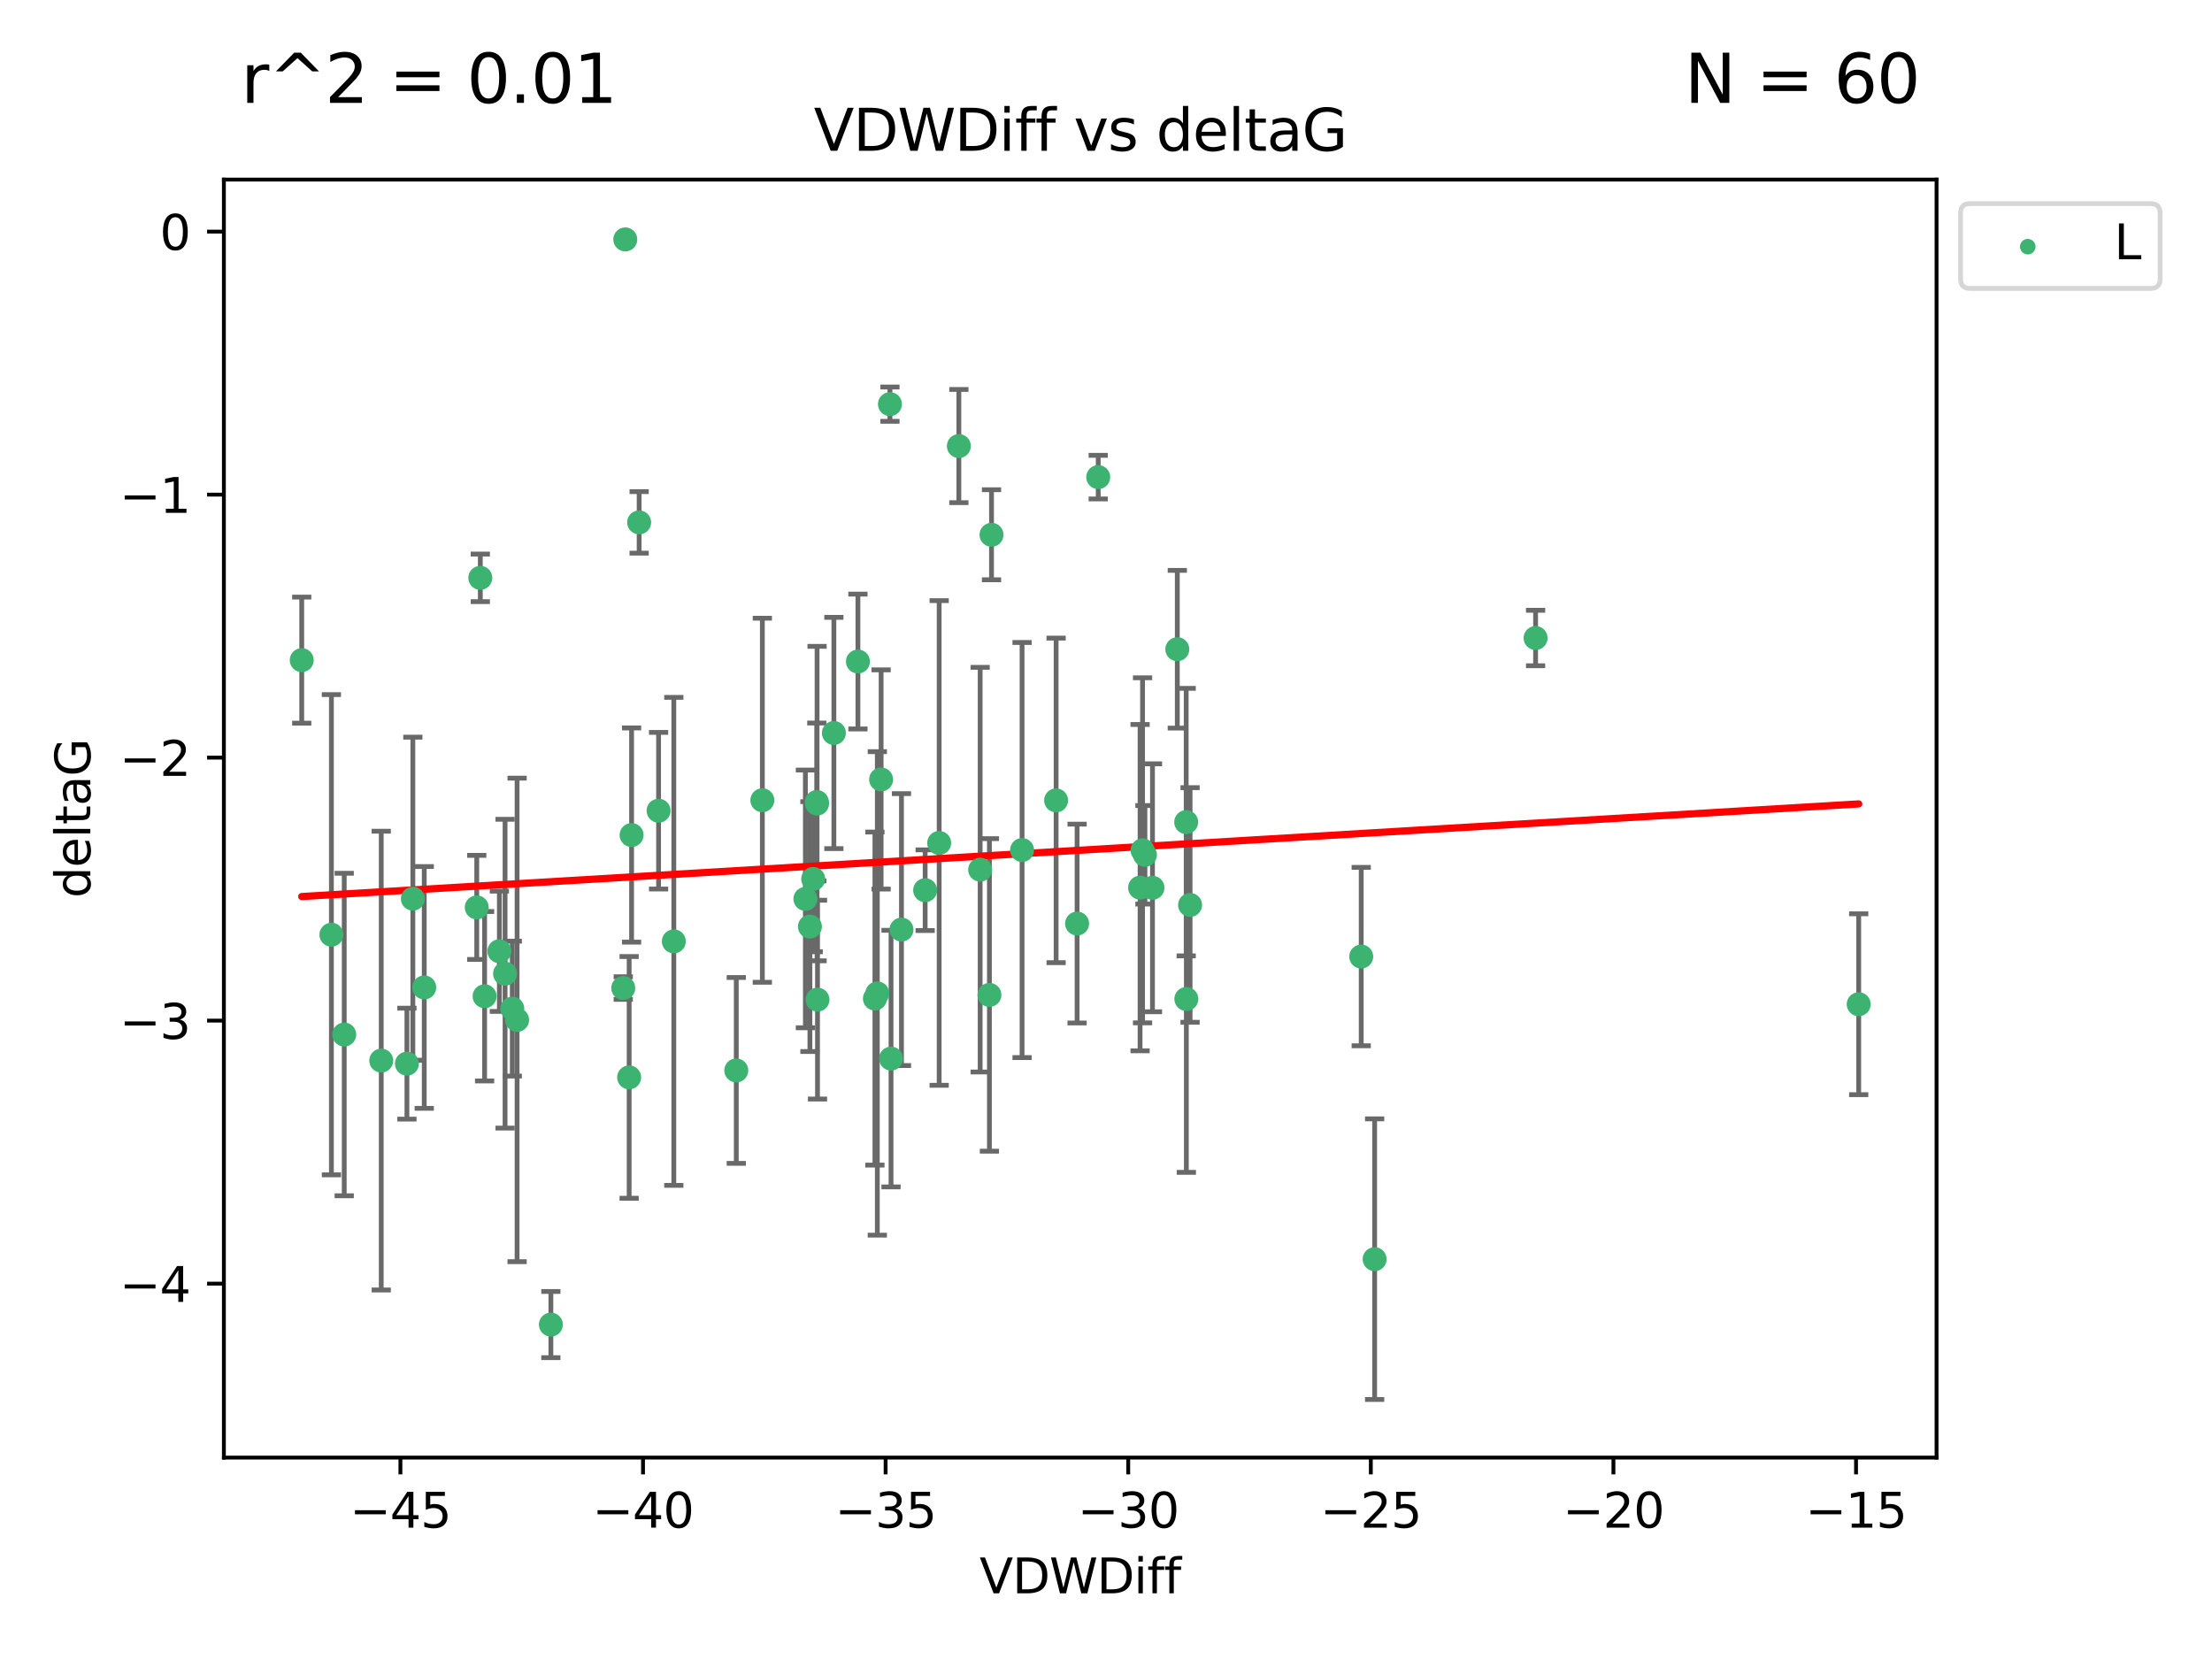 <?xml version="1.0" encoding="utf-8" standalone="no"?>
<!DOCTYPE svg PUBLIC "-//W3C//DTD SVG 1.1//EN"
  "http://www.w3.org/Graphics/SVG/1.1/DTD/svg11.dtd">
<svg xmlns:xlink="http://www.w3.org/1999/xlink" width="460.8pt" height="345.6pt" viewBox="0 0 460.8 345.6" xmlns="http://www.w3.org/2000/svg" version="1.1">
 <defs>
  <style type="text/css">*{stroke-linejoin: round; stroke-linecap: butt}</style>
 </defs>
 <g id="figure_1">
  <g id="patch_1">
   <path d="M 0 345.6 
L 460.8 345.6 
L 460.8 0 
L 0 0 
z
" style="fill: #ffffff"/>
  </g>
  <g id="axes_1">
   <g id="patch_2">
    <path d="M 46.64 303.64 
L 403.42 303.64 
L 403.42 37.411 
L 46.64 37.411 
z
" style="fill: #ffffff"/>
   </g>
   <g id="PathCollection_1">
    <defs>
     <path id="m9ab68e7df7" d="M 0 1.118 
C 0.297 1.118 0.581 1 0.791 0.791 
C 1 0.581 1.118 0.297 1.118 0 
C 1.118 -0.297 1 -0.581 0.791 -0.791 
C 0.581 -1 0.297 -1.118 0 -1.118 
C -0.297 -1.118 -0.581 -1 -0.791 -0.791 
C -1 -0.581 -1.118 -0.297 -1.118 0 
C -1.118 0.297 -1 0.581 -0.791 0.791 
C -0.581 1 -0.297 1.118 0 1.118 
z
" style="stroke: #3cb371"/>
    </defs>
    <g clip-path="url(#p198dfbdd84)">
     <use xlink:href="#m9ab68e7df7" x="133.145" y="108.825" style="fill: #3cb371; stroke: #3cb371"/>
     <use xlink:href="#m9ab68e7df7" x="84.77" y="221.578" style="fill: #3cb371; stroke: #3cb371"/>
     <use xlink:href="#m9ab68e7df7" x="107.721" y="212.466" style="fill: #3cb371; stroke: #3cb371"/>
     <use xlink:href="#m9ab68e7df7" x="100.953" y="207.534" style="fill: #3cb371; stroke: #3cb371"/>
     <use xlink:href="#m9ab68e7df7" x="104.029" y="198.163" style="fill: #3cb371; stroke: #3cb371"/>
     <use xlink:href="#m9ab68e7df7" x="114.758" y="275.933" style="fill: #3cb371; stroke: #3cb371"/>
     <use xlink:href="#m9ab68e7df7" x="153.38" y="222.993" style="fill: #3cb371; stroke: #3cb371"/>
     <use xlink:href="#m9ab68e7df7" x="105.214" y="202.836" style="fill: #3cb371; stroke: #3cb371"/>
     <use xlink:href="#m9ab68e7df7" x="88.377" y="205.7" style="fill: #3cb371; stroke: #3cb371"/>
     <use xlink:href="#m9ab68e7df7" x="158.81" y="166.704" style="fill: #3cb371; stroke: #3cb371"/>
     <use xlink:href="#m9ab68e7df7" x="62.857" y="137.518" style="fill: #3cb371; stroke: #3cb371"/>
     <use xlink:href="#m9ab68e7df7" x="168.722" y="193.027" style="fill: #3cb371; stroke: #3cb371"/>
     <use xlink:href="#m9ab68e7df7" x="69.037" y="194.716" style="fill: #3cb371; stroke: #3cb371"/>
     <use xlink:href="#m9ab68e7df7" x="206.114" y="207.258" style="fill: #3cb371; stroke: #3cb371"/>
     <use xlink:href="#m9ab68e7df7" x="173.713" y="152.693" style="fill: #3cb371; stroke: #3cb371"/>
     <use xlink:href="#m9ab68e7df7" x="220.007" y="166.736" style="fill: #3cb371; stroke: #3cb371"/>
     <use xlink:href="#m9ab68e7df7" x="130.261" y="49.875" style="fill: #3cb371; stroke: #3cb371"/>
     <use xlink:href="#m9ab68e7df7" x="195.646" y="175.606" style="fill: #3cb371; stroke: #3cb371"/>
     <use xlink:href="#m9ab68e7df7" x="245.255" y="135.244" style="fill: #3cb371; stroke: #3cb371"/>
     <use xlink:href="#m9ab68e7df7" x="199.748" y="92.922" style="fill: #3cb371; stroke: #3cb371"/>
     <use xlink:href="#m9ab68e7df7" x="170.21" y="167.4" style="fill: #3cb371; stroke: #3cb371"/>
     <use xlink:href="#m9ab68e7df7" x="169.405" y="183.095" style="fill: #3cb371; stroke: #3cb371"/>
     <use xlink:href="#m9ab68e7df7" x="131.571" y="173.954" style="fill: #3cb371; stroke: #3cb371"/>
     <use xlink:href="#m9ab68e7df7" x="99.316" y="189.03" style="fill: #3cb371; stroke: #3cb371"/>
     <use xlink:href="#m9ab68e7df7" x="178.722" y="137.81" style="fill: #3cb371; stroke: #3cb371"/>
     <use xlink:href="#m9ab68e7df7" x="140.37" y="196.105" style="fill: #3cb371; stroke: #3cb371"/>
     <use xlink:href="#m9ab68e7df7" x="237.499" y="184.913" style="fill: #3cb371; stroke: #3cb371"/>
     <use xlink:href="#m9ab68e7df7" x="106.719" y="210.114" style="fill: #3cb371; stroke: #3cb371"/>
     <use xlink:href="#m9ab68e7df7" x="247.104" y="171.26" style="fill: #3cb371; stroke: #3cb371"/>
     <use xlink:href="#m9ab68e7df7" x="170.158" y="167.068" style="fill: #3cb371; stroke: #3cb371"/>
     <use xlink:href="#m9ab68e7df7" x="224.378" y="192.393" style="fill: #3cb371; stroke: #3cb371"/>
     <use xlink:href="#m9ab68e7df7" x="247.138" y="208.106" style="fill: #3cb371; stroke: #3cb371"/>
     <use xlink:href="#m9ab68e7df7" x="86.005" y="187.213" style="fill: #3cb371; stroke: #3cb371"/>
     <use xlink:href="#m9ab68e7df7" x="129.835" y="205.832" style="fill: #3cb371; stroke: #3cb371"/>
     <use xlink:href="#m9ab68e7df7" x="170.3" y="208.244" style="fill: #3cb371; stroke: #3cb371"/>
     <use xlink:href="#m9ab68e7df7" x="71.709" y="215.509" style="fill: #3cb371; stroke: #3cb371"/>
     <use xlink:href="#m9ab68e7df7" x="79.419" y="220.943" style="fill: #3cb371; stroke: #3cb371"/>
     <use xlink:href="#m9ab68e7df7" x="137.194" y="168.887" style="fill: #3cb371; stroke: #3cb371"/>
     <use xlink:href="#m9ab68e7df7" x="286.36" y="262.308" style="fill: #3cb371; stroke: #3cb371"/>
     <use xlink:href="#m9ab68e7df7" x="387.203" y="209.202" style="fill: #3cb371; stroke: #3cb371"/>
     <use xlink:href="#m9ab68e7df7" x="240.083" y="184.942" style="fill: #3cb371; stroke: #3cb371"/>
     <use xlink:href="#m9ab68e7df7" x="182.76" y="206.945" style="fill: #3cb371; stroke: #3cb371"/>
     <use xlink:href="#m9ab68e7df7" x="185.618" y="220.523" style="fill: #3cb371; stroke: #3cb371"/>
     <use xlink:href="#m9ab68e7df7" x="182.261" y="208.02" style="fill: #3cb371; stroke: #3cb371"/>
     <use xlink:href="#m9ab68e7df7" x="131.063" y="224.44" style="fill: #3cb371; stroke: #3cb371"/>
     <use xlink:href="#m9ab68e7df7" x="206.549" y="111.402" style="fill: #3cb371; stroke: #3cb371"/>
     <use xlink:href="#m9ab68e7df7" x="238.509" y="178.075" style="fill: #3cb371; stroke: #3cb371"/>
     <use xlink:href="#m9ab68e7df7" x="228.779" y="99.391" style="fill: #3cb371; stroke: #3cb371"/>
     <use xlink:href="#m9ab68e7df7" x="247.914" y="188.519" style="fill: #3cb371; stroke: #3cb371"/>
     <use xlink:href="#m9ab68e7df7" x="100.057" y="120.378" style="fill: #3cb371; stroke: #3cb371"/>
     <use xlink:href="#m9ab68e7df7" x="204.184" y="181.171" style="fill: #3cb371; stroke: #3cb371"/>
     <use xlink:href="#m9ab68e7df7" x="283.566" y="199.269" style="fill: #3cb371; stroke: #3cb371"/>
     <use xlink:href="#m9ab68e7df7" x="319.891" y="132.911" style="fill: #3cb371; stroke: #3cb371"/>
     <use xlink:href="#m9ab68e7df7" x="212.916" y="177.076" style="fill: #3cb371; stroke: #3cb371"/>
     <use xlink:href="#m9ab68e7df7" x="192.724" y="185.447" style="fill: #3cb371; stroke: #3cb371"/>
     <use xlink:href="#m9ab68e7df7" x="185.391" y="84.192" style="fill: #3cb371; stroke: #3cb371"/>
     <use xlink:href="#m9ab68e7df7" x="183.553" y="162.375" style="fill: #3cb371; stroke: #3cb371"/>
     <use xlink:href="#m9ab68e7df7" x="238.014" y="177.139" style="fill: #3cb371; stroke: #3cb371"/>
     <use xlink:href="#m9ab68e7df7" x="187.793" y="193.648" style="fill: #3cb371; stroke: #3cb371"/>
     <use xlink:href="#m9ab68e7df7" x="167.779" y="187.258" style="fill: #3cb371; stroke: #3cb371"/>
    </g>
   </g>
   <g id="matplotlib.axis_1">
    <g id="xtick_1">
     <g id="line2d_1">
      <defs>
       <path id="m4cbf4257d3" d="M 0 0 
L 0 3.5 
" style="stroke: #000000; stroke-width: 0.8"/>
      </defs>
      <g>
       <use xlink:href="#m4cbf4257d3" x="83.412" y="303.64" style="stroke: #000000; stroke-width: 0.8"/>
      </g>
     </g>
     <g id="text_1">
      <!-- −45 -->
      <g transform="translate(72.86 318.238)scale(0.1 -0.1)">
       <defs>
        <path id="DejaVuSans-2212" d="M 678 2272 
L 4684 2272 
L 4684 1741 
L 678 1741 
L 678 2272 
z
" transform="scale(0.016)"/>
        <path id="DejaVuSans-34" d="M 2419 4116 
L 825 1625 
L 2419 1625 
L 2419 4116 
z
M 2253 4666 
L 3047 4666 
L 3047 1625 
L 3713 1625 
L 3713 1100 
L 3047 1100 
L 3047 0 
L 2419 0 
L 2419 1100 
L 313 1100 
L 313 1709 
L 2253 4666 
z
" transform="scale(0.016)"/>
        <path id="DejaVuSans-35" d="M 691 4666 
L 3169 4666 
L 3169 4134 
L 1269 4134 
L 1269 2991 
Q 1406 3038 1543 3061 
Q 1681 3084 1819 3084 
Q 2600 3084 3056 2656 
Q 3513 2228 3513 1497 
Q 3513 744 3044 326 
Q 2575 -91 1722 -91 
Q 1428 -91 1123 -41 
Q 819 9 494 109 
L 494 744 
Q 775 591 1075 516 
Q 1375 441 1709 441 
Q 2250 441 2565 725 
Q 2881 1009 2881 1497 
Q 2881 1984 2565 2268 
Q 2250 2553 1709 2553 
Q 1456 2553 1204 2497 
Q 953 2441 691 2322 
L 691 4666 
z
" transform="scale(0.016)"/>
       </defs>
       <use xlink:href="#DejaVuSans-2212"/>
       <use xlink:href="#DejaVuSans-34" x="83.789"/>
       <use xlink:href="#DejaVuSans-35" x="147.412"/>
      </g>
     </g>
    </g>
    <g id="xtick_2">
     <g id="line2d_2">
      <g>
       <use xlink:href="#m4cbf4257d3" x="133.951" y="303.64" style="stroke: #000000; stroke-width: 0.8"/>
      </g>
     </g>
     <g id="text_2">
      <!-- −40 -->
      <g transform="translate(123.399 318.238)scale(0.1 -0.1)">
       <defs>
        <path id="DejaVuSans-30" d="M 2034 4250 
Q 1547 4250 1301 3770 
Q 1056 3291 1056 2328 
Q 1056 1369 1301 889 
Q 1547 409 2034 409 
Q 2525 409 2770 889 
Q 3016 1369 3016 2328 
Q 3016 3291 2770 3770 
Q 2525 4250 2034 4250 
z
M 2034 4750 
Q 2819 4750 3233 4129 
Q 3647 3509 3647 2328 
Q 3647 1150 3233 529 
Q 2819 -91 2034 -91 
Q 1250 -91 836 529 
Q 422 1150 422 2328 
Q 422 3509 836 4129 
Q 1250 4750 2034 4750 
z
" transform="scale(0.016)"/>
       </defs>
       <use xlink:href="#DejaVuSans-2212"/>
       <use xlink:href="#DejaVuSans-34" x="83.789"/>
       <use xlink:href="#DejaVuSans-30" x="147.412"/>
      </g>
     </g>
    </g>
    <g id="xtick_3">
     <g id="line2d_3">
      <g>
       <use xlink:href="#m4cbf4257d3" x="184.49" y="303.64" style="stroke: #000000; stroke-width: 0.8"/>
      </g>
     </g>
     <g id="text_3">
      <!-- −35 -->
      <g transform="translate(173.938 318.238)scale(0.1 -0.1)">
       <defs>
        <path id="DejaVuSans-33" d="M 2597 2516 
Q 3050 2419 3304 2112 
Q 3559 1806 3559 1356 
Q 3559 666 3084 287 
Q 2609 -91 1734 -91 
Q 1441 -91 1130 -33 
Q 819 25 488 141 
L 488 750 
Q 750 597 1062 519 
Q 1375 441 1716 441 
Q 2309 441 2620 675 
Q 2931 909 2931 1356 
Q 2931 1769 2642 2001 
Q 2353 2234 1838 2234 
L 1294 2234 
L 1294 2753 
L 1863 2753 
Q 2328 2753 2575 2939 
Q 2822 3125 2822 3475 
Q 2822 3834 2567 4026 
Q 2313 4219 1838 4219 
Q 1578 4219 1281 4162 
Q 984 4106 628 3988 
L 628 4550 
Q 988 4650 1302 4700 
Q 1616 4750 1894 4750 
Q 2613 4750 3031 4423 
Q 3450 4097 3450 3541 
Q 3450 3153 3228 2886 
Q 3006 2619 2597 2516 
z
" transform="scale(0.016)"/>
       </defs>
       <use xlink:href="#DejaVuSans-2212"/>
       <use xlink:href="#DejaVuSans-33" x="83.789"/>
       <use xlink:href="#DejaVuSans-35" x="147.412"/>
      </g>
     </g>
    </g>
    <g id="xtick_4">
     <g id="line2d_4">
      <g>
       <use xlink:href="#m4cbf4257d3" x="235.029" y="303.64" style="stroke: #000000; stroke-width: 0.8"/>
      </g>
     </g>
     <g id="text_4">
      <!-- −30 -->
      <g transform="translate(224.477 318.238)scale(0.1 -0.1)">
       <use xlink:href="#DejaVuSans-2212"/>
       <use xlink:href="#DejaVuSans-33" x="83.789"/>
       <use xlink:href="#DejaVuSans-30" x="147.412"/>
      </g>
     </g>
    </g>
    <g id="xtick_5">
     <g id="line2d_5">
      <g>
       <use xlink:href="#m4cbf4257d3" x="285.568" y="303.64" style="stroke: #000000; stroke-width: 0.8"/>
      </g>
     </g>
     <g id="text_5">
      <!-- −25 -->
      <g transform="translate(275.016 318.238)scale(0.1 -0.1)">
       <defs>
        <path id="DejaVuSans-32" d="M 1228 531 
L 3431 531 
L 3431 0 
L 469 0 
L 469 531 
Q 828 903 1448 1529 
Q 2069 2156 2228 2338 
Q 2531 2678 2651 2914 
Q 2772 3150 2772 3378 
Q 2772 3750 2511 3984 
Q 2250 4219 1831 4219 
Q 1534 4219 1204 4116 
Q 875 4013 500 3803 
L 500 4441 
Q 881 4594 1212 4672 
Q 1544 4750 1819 4750 
Q 2544 4750 2975 4387 
Q 3406 4025 3406 3419 
Q 3406 3131 3298 2873 
Q 3191 2616 2906 2266 
Q 2828 2175 2409 1742 
Q 1991 1309 1228 531 
z
" transform="scale(0.016)"/>
       </defs>
       <use xlink:href="#DejaVuSans-2212"/>
       <use xlink:href="#DejaVuSans-32" x="83.789"/>
       <use xlink:href="#DejaVuSans-35" x="147.412"/>
      </g>
     </g>
    </g>
    <g id="xtick_6">
     <g id="line2d_6">
      <g>
       <use xlink:href="#m4cbf4257d3" x="336.107" y="303.64" style="stroke: #000000; stroke-width: 0.8"/>
      </g>
     </g>
     <g id="text_6">
      <!-- −20 -->
      <g transform="translate(325.555 318.238)scale(0.1 -0.1)">
       <use xlink:href="#DejaVuSans-2212"/>
       <use xlink:href="#DejaVuSans-32" x="83.789"/>
       <use xlink:href="#DejaVuSans-30" x="147.412"/>
      </g>
     </g>
    </g>
    <g id="xtick_7">
     <g id="line2d_7">
      <g>
       <use xlink:href="#m4cbf4257d3" x="386.646" y="303.64" style="stroke: #000000; stroke-width: 0.8"/>
      </g>
     </g>
     <g id="text_7">
      <!-- −15 -->
      <g transform="translate(376.093 318.238)scale(0.1 -0.1)">
       <defs>
        <path id="DejaVuSans-31" d="M 794 531 
L 1825 531 
L 1825 4091 
L 703 3866 
L 703 4441 
L 1819 4666 
L 2450 4666 
L 2450 531 
L 3481 531 
L 3481 0 
L 794 0 
L 794 531 
z
" transform="scale(0.016)"/>
       </defs>
       <use xlink:href="#DejaVuSans-2212"/>
       <use xlink:href="#DejaVuSans-31" x="83.789"/>
       <use xlink:href="#DejaVuSans-35" x="147.412"/>
      </g>
     </g>
    </g>
    <g id="text_8">
     <!-- VDWDiff -->
     <g transform="translate(204.057 331.917)scale(0.1 -0.1)">
      <defs>
       <path id="DejaVuSans-56" d="M 1831 0 
L 50 4666 
L 709 4666 
L 2188 738 
L 3669 4666 
L 4325 4666 
L 2547 0 
L 1831 0 
z
" transform="scale(0.016)"/>
       <path id="DejaVuSans-44" d="M 1259 4147 
L 1259 519 
L 2022 519 
Q 2988 519 3436 956 
Q 3884 1394 3884 2338 
Q 3884 3275 3436 3711 
Q 2988 4147 2022 4147 
L 1259 4147 
z
M 628 4666 
L 1925 4666 
Q 3281 4666 3915 4102 
Q 4550 3538 4550 2338 
Q 4550 1131 3912 565 
Q 3275 0 1925 0 
L 628 0 
L 628 4666 
z
" transform="scale(0.016)"/>
       <path id="DejaVuSans-57" d="M 213 4666 
L 850 4666 
L 1831 722 
L 2809 4666 
L 3519 4666 
L 4500 722 
L 5478 4666 
L 6119 4666 
L 4947 0 
L 4153 0 
L 3169 4050 
L 2175 0 
L 1381 0 
L 213 4666 
z
" transform="scale(0.016)"/>
       <path id="DejaVuSans-69" d="M 603 3500 
L 1178 3500 
L 1178 0 
L 603 0 
L 603 3500 
z
M 603 4863 
L 1178 4863 
L 1178 4134 
L 603 4134 
L 603 4863 
z
" transform="scale(0.016)"/>
       <path id="DejaVuSans-66" d="M 2375 4863 
L 2375 4384 
L 1825 4384 
Q 1516 4384 1395 4259 
Q 1275 4134 1275 3809 
L 1275 3500 
L 2222 3500 
L 2222 3053 
L 1275 3053 
L 1275 0 
L 697 0 
L 697 3053 
L 147 3053 
L 147 3500 
L 697 3500 
L 697 3744 
Q 697 4328 969 4595 
Q 1241 4863 1831 4863 
L 2375 4863 
z
" transform="scale(0.016)"/>
      </defs>
      <use xlink:href="#DejaVuSans-56"/>
      <use xlink:href="#DejaVuSans-44" x="68.408"/>
      <use xlink:href="#DejaVuSans-57" x="145.41"/>
      <use xlink:href="#DejaVuSans-44" x="244.287"/>
      <use xlink:href="#DejaVuSans-69" x="321.289"/>
      <use xlink:href="#DejaVuSans-66" x="349.072"/>
      <use xlink:href="#DejaVuSans-66" x="384.277"/>
     </g>
    </g>
   </g>
   <g id="matplotlib.axis_2">
    <g id="ytick_1">
     <g id="line2d_8">
      <defs>
       <path id="mc212869f85" d="M 0 0 
L -3.5 0 
" style="stroke: #000000; stroke-width: 0.8"/>
      </defs>
      <g>
       <use xlink:href="#mc212869f85" x="46.64" y="267.406" style="stroke: #000000; stroke-width: 0.8"/>
      </g>
     </g>
     <g id="text_9">
      <!-- −4 -->
      <g transform="translate(24.898 271.205)scale(0.1 -0.1)">
       <use xlink:href="#DejaVuSans-2212"/>
       <use xlink:href="#DejaVuSans-34" x="83.789"/>
      </g>
     </g>
    </g>
    <g id="ytick_2">
     <g id="line2d_9">
      <g>
       <use xlink:href="#mc212869f85" x="46.64" y="212.617" style="stroke: #000000; stroke-width: 0.8"/>
      </g>
     </g>
     <g id="text_10">
      <!-- −3 -->
      <g transform="translate(24.898 216.416)scale(0.1 -0.1)">
       <use xlink:href="#DejaVuSans-2212"/>
       <use xlink:href="#DejaVuSans-33" x="83.789"/>
      </g>
     </g>
    </g>
    <g id="ytick_3">
     <g id="line2d_10">
      <g>
       <use xlink:href="#mc212869f85" x="46.64" y="157.827" style="stroke: #000000; stroke-width: 0.8"/>
      </g>
     </g>
     <g id="text_11">
      <!-- −2 -->
      <g transform="translate(24.898 161.627)scale(0.1 -0.1)">
       <use xlink:href="#DejaVuSans-2212"/>
       <use xlink:href="#DejaVuSans-32" x="83.789"/>
      </g>
     </g>
    </g>
    <g id="ytick_4">
     <g id="line2d_11">
      <g>
       <use xlink:href="#mc212869f85" x="46.64" y="103.038" style="stroke: #000000; stroke-width: 0.8"/>
      </g>
     </g>
     <g id="text_12">
      <!-- −1 -->
      <g transform="translate(24.898 106.837)scale(0.1 -0.1)">
       <use xlink:href="#DejaVuSans-2212"/>
       <use xlink:href="#DejaVuSans-31" x="83.789"/>
      </g>
     </g>
    </g>
    <g id="ytick_5">
     <g id="line2d_12">
      <g>
       <use xlink:href="#mc212869f85" x="46.64" y="48.249" style="stroke: #000000; stroke-width: 0.8"/>
      </g>
     </g>
     <g id="text_13">
      <!-- 0 -->
      <g transform="translate(33.278 52.048)scale(0.1 -0.1)">
       <use xlink:href="#DejaVuSans-30"/>
      </g>
     </g>
    </g>
    <g id="text_14">
     <!-- deltaG -->
     <g transform="translate(18.818 187.064)rotate(-90)scale(0.1 -0.1)">
      <defs>
       <path id="DejaVuSans-64" d="M 2906 2969 
L 2906 4863 
L 3481 4863 
L 3481 0 
L 2906 0 
L 2906 525 
Q 2725 213 2448 61 
Q 2172 -91 1784 -91 
Q 1150 -91 751 415 
Q 353 922 353 1747 
Q 353 2572 751 3078 
Q 1150 3584 1784 3584 
Q 2172 3584 2448 3432 
Q 2725 3281 2906 2969 
z
M 947 1747 
Q 947 1113 1208 752 
Q 1469 391 1925 391 
Q 2381 391 2643 752 
Q 2906 1113 2906 1747 
Q 2906 2381 2643 2742 
Q 2381 3103 1925 3103 
Q 1469 3103 1208 2742 
Q 947 2381 947 1747 
z
" transform="scale(0.016)"/>
       <path id="DejaVuSans-65" d="M 3597 1894 
L 3597 1613 
L 953 1613 
Q 991 1019 1311 708 
Q 1631 397 2203 397 
Q 2534 397 2845 478 
Q 3156 559 3463 722 
L 3463 178 
Q 3153 47 2828 -22 
Q 2503 -91 2169 -91 
Q 1331 -91 842 396 
Q 353 884 353 1716 
Q 353 2575 817 3079 
Q 1281 3584 2069 3584 
Q 2775 3584 3186 3129 
Q 3597 2675 3597 1894 
z
M 3022 2063 
Q 3016 2534 2758 2815 
Q 2500 3097 2075 3097 
Q 1594 3097 1305 2825 
Q 1016 2553 972 2059 
L 3022 2063 
z
" transform="scale(0.016)"/>
       <path id="DejaVuSans-6c" d="M 603 4863 
L 1178 4863 
L 1178 0 
L 603 0 
L 603 4863 
z
" transform="scale(0.016)"/>
       <path id="DejaVuSans-74" d="M 1172 4494 
L 1172 3500 
L 2356 3500 
L 2356 3053 
L 1172 3053 
L 1172 1153 
Q 1172 725 1289 603 
Q 1406 481 1766 481 
L 2356 481 
L 2356 0 
L 1766 0 
Q 1100 0 847 248 
Q 594 497 594 1153 
L 594 3053 
L 172 3053 
L 172 3500 
L 594 3500 
L 594 4494 
L 1172 4494 
z
" transform="scale(0.016)"/>
       <path id="DejaVuSans-61" d="M 2194 1759 
Q 1497 1759 1228 1600 
Q 959 1441 959 1056 
Q 959 750 1161 570 
Q 1363 391 1709 391 
Q 2188 391 2477 730 
Q 2766 1069 2766 1631 
L 2766 1759 
L 2194 1759 
z
M 3341 1997 
L 3341 0 
L 2766 0 
L 2766 531 
Q 2569 213 2275 61 
Q 1981 -91 1556 -91 
Q 1019 -91 701 211 
Q 384 513 384 1019 
Q 384 1609 779 1909 
Q 1175 2209 1959 2209 
L 2766 2209 
L 2766 2266 
Q 2766 2663 2505 2880 
Q 2244 3097 1772 3097 
Q 1472 3097 1187 3025 
Q 903 2953 641 2809 
L 641 3341 
Q 956 3463 1253 3523 
Q 1550 3584 1831 3584 
Q 2591 3584 2966 3190 
Q 3341 2797 3341 1997 
z
" transform="scale(0.016)"/>
       <path id="DejaVuSans-47" d="M 3809 666 
L 3809 1919 
L 2778 1919 
L 2778 2438 
L 4434 2438 
L 4434 434 
Q 4069 175 3628 42 
Q 3188 -91 2688 -91 
Q 1594 -91 976 548 
Q 359 1188 359 2328 
Q 359 3472 976 4111 
Q 1594 4750 2688 4750 
Q 3144 4750 3555 4637 
Q 3966 4525 4313 4306 
L 4313 3634 
Q 3963 3931 3569 4081 
Q 3175 4231 2741 4231 
Q 1884 4231 1454 3753 
Q 1025 3275 1025 2328 
Q 1025 1384 1454 906 
Q 1884 428 2741 428 
Q 3075 428 3337 486 
Q 3600 544 3809 666 
z
" transform="scale(0.016)"/>
      </defs>
      <use xlink:href="#DejaVuSans-64"/>
      <use xlink:href="#DejaVuSans-65" x="63.477"/>
      <use xlink:href="#DejaVuSans-6c" x="125"/>
      <use xlink:href="#DejaVuSans-74" x="152.783"/>
      <use xlink:href="#DejaVuSans-61" x="191.992"/>
      <use xlink:href="#DejaVuSans-47" x="253.271"/>
     </g>
    </g>
   </g>
   <g id="LineCollection_1">
    <path d="M 133.145 115.234 
L 133.145 102.415 
" clip-path="url(#p198dfbdd84)" style="fill: none; stroke: #696969"/>
    <path d="M 84.77 233.133 
L 84.77 210.024 
" clip-path="url(#p198dfbdd84)" style="fill: none; stroke: #696969"/>
    <path d="M 107.721 262.828 
L 107.721 162.104 
" clip-path="url(#p198dfbdd84)" style="fill: none; stroke: #696969"/>
    <path d="M 100.953 225.182 
L 100.953 189.886 
" clip-path="url(#p198dfbdd84)" style="fill: none; stroke: #696969"/>
    <path d="M 104.029 210.693 
L 104.029 185.633 
" clip-path="url(#p198dfbdd84)" style="fill: none; stroke: #696969"/>
    <path d="M 114.758 282.824 
L 114.758 269.043 
" clip-path="url(#p198dfbdd84)" style="fill: none; stroke: #696969"/>
    <path d="M 153.38 242.353 
L 153.38 203.633 
" clip-path="url(#p198dfbdd84)" style="fill: none; stroke: #696969"/>
    <path d="M 105.214 234.998 
L 105.214 170.675 
" clip-path="url(#p198dfbdd84)" style="fill: none; stroke: #696969"/>
    <path d="M 88.377 230.886 
L 88.377 180.514 
" clip-path="url(#p198dfbdd84)" style="fill: none; stroke: #696969"/>
    <path d="M 158.81 204.622 
L 158.81 128.787 
" clip-path="url(#p198dfbdd84)" style="fill: none; stroke: #696969"/>
    <path d="M 62.857 150.652 
L 62.857 124.383 
" clip-path="url(#p198dfbdd84)" style="fill: none; stroke: #696969"/>
    <path d="M 168.722 219.05 
L 168.722 167.004 
" clip-path="url(#p198dfbdd84)" style="fill: none; stroke: #696969"/>
    <path d="M 69.037 244.739 
L 69.037 144.693 
" clip-path="url(#p198dfbdd84)" style="fill: none; stroke: #696969"/>
    <path d="M 206.114 239.812 
L 206.114 174.705 
" clip-path="url(#p198dfbdd84)" style="fill: none; stroke: #696969"/>
    <path d="M 173.713 176.778 
L 173.713 128.608 
" clip-path="url(#p198dfbdd84)" style="fill: none; stroke: #696969"/>
    <path d="M 220.007 200.539 
L 220.007 132.933 
" clip-path="url(#p198dfbdd84)" style="fill: none; stroke: #696969"/>
    <path d="M 130.261 50.237 
L 130.261 49.513 
" clip-path="url(#p198dfbdd84)" style="fill: none; stroke: #696969"/>
    <path d="M 195.646 226.088 
L 195.646 125.123 
" clip-path="url(#p198dfbdd84)" style="fill: none; stroke: #696969"/>
    <path d="M 245.255 151.673 
L 245.255 118.816 
" clip-path="url(#p198dfbdd84)" style="fill: none; stroke: #696969"/>
    <path d="M 199.748 104.713 
L 199.748 81.132 
" clip-path="url(#p198dfbdd84)" style="fill: none; stroke: #696969"/>
    <path d="M 170.21 200.154 
L 170.21 134.645 
" clip-path="url(#p198dfbdd84)" style="fill: none; stroke: #696969"/>
    <path d="M 169.405 198.268 
L 169.405 167.921 
" clip-path="url(#p198dfbdd84)" style="fill: none; stroke: #696969"/>
    <path d="M 131.571 196.263 
L 131.571 151.646 
" clip-path="url(#p198dfbdd84)" style="fill: none; stroke: #696969"/>
    <path d="M 99.316 199.871 
L 99.316 178.189 
" clip-path="url(#p198dfbdd84)" style="fill: none; stroke: #696969"/>
    <path d="M 178.722 151.854 
L 178.722 123.765 
" clip-path="url(#p198dfbdd84)" style="fill: none; stroke: #696969"/>
    <path d="M 140.37 246.935 
L 140.37 145.276 
" clip-path="url(#p198dfbdd84)" style="fill: none; stroke: #696969"/>
    <path d="M 237.499 218.907 
L 237.499 150.919 
" clip-path="url(#p198dfbdd84)" style="fill: none; stroke: #696969"/>
    <path d="M 106.719 224.167 
L 106.719 196.062 
" clip-path="url(#p198dfbdd84)" style="fill: none; stroke: #696969"/>
    <path d="M 247.104 199.129 
L 247.104 143.392 
" clip-path="url(#p198dfbdd84)" style="fill: none; stroke: #696969"/>
    <path d="M 170.158 183.515 
L 170.158 150.622 
" clip-path="url(#p198dfbdd84)" style="fill: none; stroke: #696969"/>
    <path d="M 224.378 213.108 
L 224.378 171.679 
" clip-path="url(#p198dfbdd84)" style="fill: none; stroke: #696969"/>
    <path d="M 247.138 244.223 
L 247.138 171.988 
" clip-path="url(#p198dfbdd84)" style="fill: none; stroke: #696969"/>
    <path d="M 86.005 220.863 
L 86.005 153.563 
" clip-path="url(#p198dfbdd84)" style="fill: none; stroke: #696969"/>
    <path d="M 129.835 208.186 
L 129.835 203.478 
" clip-path="url(#p198dfbdd84)" style="fill: none; stroke: #696969"/>
    <path d="M 170.3 228.95 
L 170.3 187.537 
" clip-path="url(#p198dfbdd84)" style="fill: none; stroke: #696969"/>
    <path d="M 71.709 249.101 
L 71.709 181.917 
" clip-path="url(#p198dfbdd84)" style="fill: none; stroke: #696969"/>
    <path d="M 79.419 268.726 
L 79.419 173.16 
" clip-path="url(#p198dfbdd84)" style="fill: none; stroke: #696969"/>
    <path d="M 137.194 185.199 
L 137.194 152.576 
" clip-path="url(#p198dfbdd84)" style="fill: none; stroke: #696969"/>
    <path d="M 286.36 291.539 
L 286.36 233.077 
" clip-path="url(#p198dfbdd84)" style="fill: none; stroke: #696969"/>
    <path d="M 387.203 228.04 
L 387.203 190.363 
" clip-path="url(#p198dfbdd84)" style="fill: none; stroke: #696969"/>
    <path d="M 240.083 210.766 
L 240.083 159.118 
" clip-path="url(#p198dfbdd84)" style="fill: none; stroke: #696969"/>
    <path d="M 182.76 257.305 
L 182.76 156.586 
" clip-path="url(#p198dfbdd84)" style="fill: none; stroke: #696969"/>
    <path d="M 185.618 247.25 
L 185.618 193.797 
" clip-path="url(#p198dfbdd84)" style="fill: none; stroke: #696969"/>
    <path d="M 182.261 242.711 
L 182.261 173.33 
" clip-path="url(#p198dfbdd84)" style="fill: none; stroke: #696969"/>
    <path d="M 131.063 249.618 
L 131.063 199.263 
" clip-path="url(#p198dfbdd84)" style="fill: none; stroke: #696969"/>
    <path d="M 206.549 120.781 
L 206.549 102.022 
" clip-path="url(#p198dfbdd84)" style="fill: none; stroke: #696969"/>
    <path d="M 238.509 188.335 
L 238.509 167.815 
" clip-path="url(#p198dfbdd84)" style="fill: none; stroke: #696969"/>
    <path d="M 228.779 103.934 
L 228.779 94.849 
" clip-path="url(#p198dfbdd84)" style="fill: none; stroke: #696969"/>
    <path d="M 247.914 212.956 
L 247.914 164.082 
" clip-path="url(#p198dfbdd84)" style="fill: none; stroke: #696969"/>
    <path d="M 100.057 125.333 
L 100.057 115.422 
" clip-path="url(#p198dfbdd84)" style="fill: none; stroke: #696969"/>
    <path d="M 204.184 223.318 
L 204.184 139.024 
" clip-path="url(#p198dfbdd84)" style="fill: none; stroke: #696969"/>
    <path d="M 283.566 217.853 
L 283.566 180.686 
" clip-path="url(#p198dfbdd84)" style="fill: none; stroke: #696969"/>
    <path d="M 319.891 138.69 
L 319.891 127.132 
" clip-path="url(#p198dfbdd84)" style="fill: none; stroke: #696969"/>
    <path d="M 212.916 220.31 
L 212.916 133.841 
" clip-path="url(#p198dfbdd84)" style="fill: none; stroke: #696969"/>
    <path d="M 192.724 193.852 
L 192.724 177.043 
" clip-path="url(#p198dfbdd84)" style="fill: none; stroke: #696969"/>
    <path d="M 185.391 87.763 
L 185.391 80.622 
" clip-path="url(#p198dfbdd84)" style="fill: none; stroke: #696969"/>
    <path d="M 183.553 185.208 
L 183.553 139.541 
" clip-path="url(#p198dfbdd84)" style="fill: none; stroke: #696969"/>
    <path d="M 238.014 213.082 
L 238.014 141.196 
" clip-path="url(#p198dfbdd84)" style="fill: none; stroke: #696969"/>
    <path d="M 187.793 221.97 
L 187.793 165.326 
" clip-path="url(#p198dfbdd84)" style="fill: none; stroke: #696969"/>
    <path d="M 167.779 214.104 
L 167.779 160.413 
" clip-path="url(#p198dfbdd84)" style="fill: none; stroke: #696969"/>
   </g>
   <g id="line2d_13">
    <defs>
     <path id="m01de6189dc" d="M 2 0 
L -2 -0 
" style="stroke: #696969"/>
    </defs>
    <g clip-path="url(#p198dfbdd84)">
     <use xlink:href="#m01de6189dc" x="133.145" y="115.234" style="fill: #696969; stroke: #696969"/>
     <use xlink:href="#m01de6189dc" x="84.77" y="233.133" style="fill: #696969; stroke: #696969"/>
     <use xlink:href="#m01de6189dc" x="107.721" y="262.828" style="fill: #696969; stroke: #696969"/>
     <use xlink:href="#m01de6189dc" x="100.953" y="225.182" style="fill: #696969; stroke: #696969"/>
     <use xlink:href="#m01de6189dc" x="104.029" y="210.693" style="fill: #696969; stroke: #696969"/>
     <use xlink:href="#m01de6189dc" x="114.758" y="282.824" style="fill: #696969; stroke: #696969"/>
     <use xlink:href="#m01de6189dc" x="153.38" y="242.353" style="fill: #696969; stroke: #696969"/>
     <use xlink:href="#m01de6189dc" x="105.214" y="234.998" style="fill: #696969; stroke: #696969"/>
     <use xlink:href="#m01de6189dc" x="88.377" y="230.886" style="fill: #696969; stroke: #696969"/>
     <use xlink:href="#m01de6189dc" x="158.81" y="204.622" style="fill: #696969; stroke: #696969"/>
     <use xlink:href="#m01de6189dc" x="62.857" y="150.652" style="fill: #696969; stroke: #696969"/>
     <use xlink:href="#m01de6189dc" x="168.722" y="219.05" style="fill: #696969; stroke: #696969"/>
     <use xlink:href="#m01de6189dc" x="69.037" y="244.739" style="fill: #696969; stroke: #696969"/>
     <use xlink:href="#m01de6189dc" x="206.114" y="239.812" style="fill: #696969; stroke: #696969"/>
     <use xlink:href="#m01de6189dc" x="173.713" y="176.778" style="fill: #696969; stroke: #696969"/>
     <use xlink:href="#m01de6189dc" x="220.007" y="200.539" style="fill: #696969; stroke: #696969"/>
     <use xlink:href="#m01de6189dc" x="130.261" y="50.237" style="fill: #696969; stroke: #696969"/>
     <use xlink:href="#m01de6189dc" x="195.646" y="226.088" style="fill: #696969; stroke: #696969"/>
     <use xlink:href="#m01de6189dc" x="245.255" y="151.673" style="fill: #696969; stroke: #696969"/>
     <use xlink:href="#m01de6189dc" x="199.748" y="104.713" style="fill: #696969; stroke: #696969"/>
     <use xlink:href="#m01de6189dc" x="170.21" y="200.154" style="fill: #696969; stroke: #696969"/>
     <use xlink:href="#m01de6189dc" x="169.405" y="198.268" style="fill: #696969; stroke: #696969"/>
     <use xlink:href="#m01de6189dc" x="131.571" y="196.263" style="fill: #696969; stroke: #696969"/>
     <use xlink:href="#m01de6189dc" x="99.316" y="199.871" style="fill: #696969; stroke: #696969"/>
     <use xlink:href="#m01de6189dc" x="178.722" y="151.854" style="fill: #696969; stroke: #696969"/>
     <use xlink:href="#m01de6189dc" x="140.37" y="246.935" style="fill: #696969; stroke: #696969"/>
     <use xlink:href="#m01de6189dc" x="237.499" y="218.907" style="fill: #696969; stroke: #696969"/>
     <use xlink:href="#m01de6189dc" x="106.719" y="224.167" style="fill: #696969; stroke: #696969"/>
     <use xlink:href="#m01de6189dc" x="247.104" y="199.129" style="fill: #696969; stroke: #696969"/>
     <use xlink:href="#m01de6189dc" x="170.158" y="183.515" style="fill: #696969; stroke: #696969"/>
     <use xlink:href="#m01de6189dc" x="224.378" y="213.108" style="fill: #696969; stroke: #696969"/>
     <use xlink:href="#m01de6189dc" x="247.138" y="244.223" style="fill: #696969; stroke: #696969"/>
     <use xlink:href="#m01de6189dc" x="86.005" y="220.863" style="fill: #696969; stroke: #696969"/>
     <use xlink:href="#m01de6189dc" x="129.835" y="208.186" style="fill: #696969; stroke: #696969"/>
     <use xlink:href="#m01de6189dc" x="170.3" y="228.95" style="fill: #696969; stroke: #696969"/>
     <use xlink:href="#m01de6189dc" x="71.709" y="249.101" style="fill: #696969; stroke: #696969"/>
     <use xlink:href="#m01de6189dc" x="79.419" y="268.726" style="fill: #696969; stroke: #696969"/>
     <use xlink:href="#m01de6189dc" x="137.194" y="185.199" style="fill: #696969; stroke: #696969"/>
     <use xlink:href="#m01de6189dc" x="286.36" y="291.539" style="fill: #696969; stroke: #696969"/>
     <use xlink:href="#m01de6189dc" x="387.203" y="228.04" style="fill: #696969; stroke: #696969"/>
     <use xlink:href="#m01de6189dc" x="240.083" y="210.766" style="fill: #696969; stroke: #696969"/>
     <use xlink:href="#m01de6189dc" x="182.76" y="257.305" style="fill: #696969; stroke: #696969"/>
     <use xlink:href="#m01de6189dc" x="185.618" y="247.25" style="fill: #696969; stroke: #696969"/>
     <use xlink:href="#m01de6189dc" x="182.261" y="242.711" style="fill: #696969; stroke: #696969"/>
     <use xlink:href="#m01de6189dc" x="131.063" y="249.618" style="fill: #696969; stroke: #696969"/>
     <use xlink:href="#m01de6189dc" x="206.549" y="120.781" style="fill: #696969; stroke: #696969"/>
     <use xlink:href="#m01de6189dc" x="238.509" y="188.335" style="fill: #696969; stroke: #696969"/>
     <use xlink:href="#m01de6189dc" x="228.779" y="103.934" style="fill: #696969; stroke: #696969"/>
     <use xlink:href="#m01de6189dc" x="247.914" y="212.956" style="fill: #696969; stroke: #696969"/>
     <use xlink:href="#m01de6189dc" x="100.057" y="125.333" style="fill: #696969; stroke: #696969"/>
     <use xlink:href="#m01de6189dc" x="204.184" y="223.318" style="fill: #696969; stroke: #696969"/>
     <use xlink:href="#m01de6189dc" x="283.566" y="217.853" style="fill: #696969; stroke: #696969"/>
     <use xlink:href="#m01de6189dc" x="319.891" y="138.69" style="fill: #696969; stroke: #696969"/>
     <use xlink:href="#m01de6189dc" x="212.916" y="220.31" style="fill: #696969; stroke: #696969"/>
     <use xlink:href="#m01de6189dc" x="192.724" y="193.852" style="fill: #696969; stroke: #696969"/>
     <use xlink:href="#m01de6189dc" x="185.391" y="87.763" style="fill: #696969; stroke: #696969"/>
     <use xlink:href="#m01de6189dc" x="183.553" y="185.208" style="fill: #696969; stroke: #696969"/>
     <use xlink:href="#m01de6189dc" x="238.014" y="213.082" style="fill: #696969; stroke: #696969"/>
     <use xlink:href="#m01de6189dc" x="187.793" y="221.97" style="fill: #696969; stroke: #696969"/>
     <use xlink:href="#m01de6189dc" x="167.779" y="214.104" style="fill: #696969; stroke: #696969"/>
    </g>
   </g>
   <g id="line2d_14">
    <g clip-path="url(#p198dfbdd84)">
     <use xlink:href="#m01de6189dc" x="133.145" y="102.415" style="fill: #696969; stroke: #696969"/>
     <use xlink:href="#m01de6189dc" x="84.77" y="210.024" style="fill: #696969; stroke: #696969"/>
     <use xlink:href="#m01de6189dc" x="107.721" y="162.104" style="fill: #696969; stroke: #696969"/>
     <use xlink:href="#m01de6189dc" x="100.953" y="189.886" style="fill: #696969; stroke: #696969"/>
     <use xlink:href="#m01de6189dc" x="104.029" y="185.633" style="fill: #696969; stroke: #696969"/>
     <use xlink:href="#m01de6189dc" x="114.758" y="269.043" style="fill: #696969; stroke: #696969"/>
     <use xlink:href="#m01de6189dc" x="153.38" y="203.633" style="fill: #696969; stroke: #696969"/>
     <use xlink:href="#m01de6189dc" x="105.214" y="170.675" style="fill: #696969; stroke: #696969"/>
     <use xlink:href="#m01de6189dc" x="88.377" y="180.514" style="fill: #696969; stroke: #696969"/>
     <use xlink:href="#m01de6189dc" x="158.81" y="128.787" style="fill: #696969; stroke: #696969"/>
     <use xlink:href="#m01de6189dc" x="62.857" y="124.383" style="fill: #696969; stroke: #696969"/>
     <use xlink:href="#m01de6189dc" x="168.722" y="167.004" style="fill: #696969; stroke: #696969"/>
     <use xlink:href="#m01de6189dc" x="69.037" y="144.693" style="fill: #696969; stroke: #696969"/>
     <use xlink:href="#m01de6189dc" x="206.114" y="174.705" style="fill: #696969; stroke: #696969"/>
     <use xlink:href="#m01de6189dc" x="173.713" y="128.608" style="fill: #696969; stroke: #696969"/>
     <use xlink:href="#m01de6189dc" x="220.007" y="132.933" style="fill: #696969; stroke: #696969"/>
     <use xlink:href="#m01de6189dc" x="130.261" y="49.513" style="fill: #696969; stroke: #696969"/>
     <use xlink:href="#m01de6189dc" x="195.646" y="125.123" style="fill: #696969; stroke: #696969"/>
     <use xlink:href="#m01de6189dc" x="245.255" y="118.816" style="fill: #696969; stroke: #696969"/>
     <use xlink:href="#m01de6189dc" x="199.748" y="81.132" style="fill: #696969; stroke: #696969"/>
     <use xlink:href="#m01de6189dc" x="170.21" y="134.645" style="fill: #696969; stroke: #696969"/>
     <use xlink:href="#m01de6189dc" x="169.405" y="167.921" style="fill: #696969; stroke: #696969"/>
     <use xlink:href="#m01de6189dc" x="131.571" y="151.646" style="fill: #696969; stroke: #696969"/>
     <use xlink:href="#m01de6189dc" x="99.316" y="178.189" style="fill: #696969; stroke: #696969"/>
     <use xlink:href="#m01de6189dc" x="178.722" y="123.765" style="fill: #696969; stroke: #696969"/>
     <use xlink:href="#m01de6189dc" x="140.37" y="145.276" style="fill: #696969; stroke: #696969"/>
     <use xlink:href="#m01de6189dc" x="237.499" y="150.919" style="fill: #696969; stroke: #696969"/>
     <use xlink:href="#m01de6189dc" x="106.719" y="196.062" style="fill: #696969; stroke: #696969"/>
     <use xlink:href="#m01de6189dc" x="247.104" y="143.392" style="fill: #696969; stroke: #696969"/>
     <use xlink:href="#m01de6189dc" x="170.158" y="150.622" style="fill: #696969; stroke: #696969"/>
     <use xlink:href="#m01de6189dc" x="224.378" y="171.679" style="fill: #696969; stroke: #696969"/>
     <use xlink:href="#m01de6189dc" x="247.138" y="171.988" style="fill: #696969; stroke: #696969"/>
     <use xlink:href="#m01de6189dc" x="86.005" y="153.563" style="fill: #696969; stroke: #696969"/>
     <use xlink:href="#m01de6189dc" x="129.835" y="203.478" style="fill: #696969; stroke: #696969"/>
     <use xlink:href="#m01de6189dc" x="170.3" y="187.537" style="fill: #696969; stroke: #696969"/>
     <use xlink:href="#m01de6189dc" x="71.709" y="181.917" style="fill: #696969; stroke: #696969"/>
     <use xlink:href="#m01de6189dc" x="79.419" y="173.16" style="fill: #696969; stroke: #696969"/>
     <use xlink:href="#m01de6189dc" x="137.194" y="152.576" style="fill: #696969; stroke: #696969"/>
     <use xlink:href="#m01de6189dc" x="286.36" y="233.077" style="fill: #696969; stroke: #696969"/>
     <use xlink:href="#m01de6189dc" x="387.203" y="190.363" style="fill: #696969; stroke: #696969"/>
     <use xlink:href="#m01de6189dc" x="240.083" y="159.118" style="fill: #696969; stroke: #696969"/>
     <use xlink:href="#m01de6189dc" x="182.76" y="156.586" style="fill: #696969; stroke: #696969"/>
     <use xlink:href="#m01de6189dc" x="185.618" y="193.797" style="fill: #696969; stroke: #696969"/>
     <use xlink:href="#m01de6189dc" x="182.261" y="173.33" style="fill: #696969; stroke: #696969"/>
     <use xlink:href="#m01de6189dc" x="131.063" y="199.263" style="fill: #696969; stroke: #696969"/>
     <use xlink:href="#m01de6189dc" x="206.549" y="102.022" style="fill: #696969; stroke: #696969"/>
     <use xlink:href="#m01de6189dc" x="238.509" y="167.815" style="fill: #696969; stroke: #696969"/>
     <use xlink:href="#m01de6189dc" x="228.779" y="94.849" style="fill: #696969; stroke: #696969"/>
     <use xlink:href="#m01de6189dc" x="247.914" y="164.082" style="fill: #696969; stroke: #696969"/>
     <use xlink:href="#m01de6189dc" x="100.057" y="115.422" style="fill: #696969; stroke: #696969"/>
     <use xlink:href="#m01de6189dc" x="204.184" y="139.024" style="fill: #696969; stroke: #696969"/>
     <use xlink:href="#m01de6189dc" x="283.566" y="180.686" style="fill: #696969; stroke: #696969"/>
     <use xlink:href="#m01de6189dc" x="319.891" y="127.132" style="fill: #696969; stroke: #696969"/>
     <use xlink:href="#m01de6189dc" x="212.916" y="133.841" style="fill: #696969; stroke: #696969"/>
     <use xlink:href="#m01de6189dc" x="192.724" y="177.043" style="fill: #696969; stroke: #696969"/>
     <use xlink:href="#m01de6189dc" x="185.391" y="80.622" style="fill: #696969; stroke: #696969"/>
     <use xlink:href="#m01de6189dc" x="183.553" y="139.541" style="fill: #696969; stroke: #696969"/>
     <use xlink:href="#m01de6189dc" x="238.014" y="141.196" style="fill: #696969; stroke: #696969"/>
     <use xlink:href="#m01de6189dc" x="187.793" y="165.326" style="fill: #696969; stroke: #696969"/>
     <use xlink:href="#m01de6189dc" x="167.779" y="160.413" style="fill: #696969; stroke: #696969"/>
    </g>
   </g>
   <g id="line2d_15">
    <path d="M 133.145 182.584 
L 84.77 185.462 
L 107.721 184.096 
L 100.953 184.499 
L 104.029 184.316 
L 114.758 183.678 
L 153.38 181.38 
L 105.214 184.246 
L 88.377 185.247 
L 158.81 181.057 
L 62.857 186.765 
L 168.722 180.467 
L 69.037 186.398 
L 206.114 178.243 
L 173.713 180.17 
L 220.007 177.416 
L 130.261 182.755 
L 195.646 178.866 
L 245.255 175.914 
L 199.748 178.622 
L 170.21 180.379 
L 169.405 180.427 
L 131.571 182.678 
L 99.316 184.596 
L 178.722 179.872 
L 140.37 182.154 
L 237.499 176.376 
L 106.719 184.156 
L 247.104 175.804 
L 170.158 180.382 
L 224.378 177.156 
L 247.138 175.802 
L 86.005 185.388 
L 129.835 182.781 
L 170.3 180.373 
L 71.709 186.239 
L 79.419 185.78 
L 137.194 182.343 
L 286.36 173.469 
L 387.203 167.47 
L 240.083 176.222 
L 182.76 179.632 
L 185.618 179.462 
L 182.261 179.662 
L 131.063 182.708 
L 206.549 178.217 
L 238.509 176.316 
L 228.779 176.894 
L 247.914 175.756 
L 100.057 184.552 
L 204.184 178.358 
L 283.566 173.635 
L 319.891 171.474 
L 212.916 177.838 
L 192.724 179.039 
L 185.391 179.476 
L 183.553 179.585 
L 238.014 176.345 
L 187.793 179.333 
L 167.779 180.523 
" clip-path="url(#p198dfbdd84)" style="fill: none; stroke: #ff0000; stroke-width: 1.5; stroke-linecap: square"/>
   </g>
   <g id="line2d_16">
    <defs>
     <path id="mc8c6622459" d="M 0 2 
C 0.53 2 1.039 1.789 1.414 1.414 
C 1.789 1.039 2 0.53 2 0 
C 2 -0.53 1.789 -1.039 1.414 -1.414 
C 1.039 -1.789 0.53 -2 0 -2 
C -0.53 -2 -1.039 -1.789 -1.414 -1.414 
C -1.789 -1.039 -2 -0.53 -2 0 
C -2 0.53 -1.789 1.039 -1.414 1.414 
C -1.039 1.789 -0.53 2 0 2 
z
" style="stroke: #3cb371"/>
    </defs>
    <g clip-path="url(#p198dfbdd84)">
     <use xlink:href="#mc8c6622459" x="133.145" y="108.825" style="fill: #3cb371; stroke: #3cb371"/>
     <use xlink:href="#mc8c6622459" x="84.77" y="221.578" style="fill: #3cb371; stroke: #3cb371"/>
     <use xlink:href="#mc8c6622459" x="107.721" y="212.466" style="fill: #3cb371; stroke: #3cb371"/>
     <use xlink:href="#mc8c6622459" x="100.953" y="207.534" style="fill: #3cb371; stroke: #3cb371"/>
     <use xlink:href="#mc8c6622459" x="104.029" y="198.163" style="fill: #3cb371; stroke: #3cb371"/>
     <use xlink:href="#mc8c6622459" x="114.758" y="275.933" style="fill: #3cb371; stroke: #3cb371"/>
     <use xlink:href="#mc8c6622459" x="153.38" y="222.993" style="fill: #3cb371; stroke: #3cb371"/>
     <use xlink:href="#mc8c6622459" x="105.214" y="202.836" style="fill: #3cb371; stroke: #3cb371"/>
     <use xlink:href="#mc8c6622459" x="88.377" y="205.7" style="fill: #3cb371; stroke: #3cb371"/>
     <use xlink:href="#mc8c6622459" x="158.81" y="166.704" style="fill: #3cb371; stroke: #3cb371"/>
     <use xlink:href="#mc8c6622459" x="62.857" y="137.518" style="fill: #3cb371; stroke: #3cb371"/>
     <use xlink:href="#mc8c6622459" x="168.722" y="193.027" style="fill: #3cb371; stroke: #3cb371"/>
     <use xlink:href="#mc8c6622459" x="69.037" y="194.716" style="fill: #3cb371; stroke: #3cb371"/>
     <use xlink:href="#mc8c6622459" x="206.114" y="207.258" style="fill: #3cb371; stroke: #3cb371"/>
     <use xlink:href="#mc8c6622459" x="173.713" y="152.693" style="fill: #3cb371; stroke: #3cb371"/>
     <use xlink:href="#mc8c6622459" x="220.007" y="166.736" style="fill: #3cb371; stroke: #3cb371"/>
     <use xlink:href="#mc8c6622459" x="130.261" y="49.875" style="fill: #3cb371; stroke: #3cb371"/>
     <use xlink:href="#mc8c6622459" x="195.646" y="175.606" style="fill: #3cb371; stroke: #3cb371"/>
     <use xlink:href="#mc8c6622459" x="245.255" y="135.244" style="fill: #3cb371; stroke: #3cb371"/>
     <use xlink:href="#mc8c6622459" x="199.748" y="92.922" style="fill: #3cb371; stroke: #3cb371"/>
     <use xlink:href="#mc8c6622459" x="170.21" y="167.4" style="fill: #3cb371; stroke: #3cb371"/>
     <use xlink:href="#mc8c6622459" x="169.405" y="183.095" style="fill: #3cb371; stroke: #3cb371"/>
     <use xlink:href="#mc8c6622459" x="131.571" y="173.954" style="fill: #3cb371; stroke: #3cb371"/>
     <use xlink:href="#mc8c6622459" x="99.316" y="189.03" style="fill: #3cb371; stroke: #3cb371"/>
     <use xlink:href="#mc8c6622459" x="178.722" y="137.81" style="fill: #3cb371; stroke: #3cb371"/>
     <use xlink:href="#mc8c6622459" x="140.37" y="196.105" style="fill: #3cb371; stroke: #3cb371"/>
     <use xlink:href="#mc8c6622459" x="237.499" y="184.913" style="fill: #3cb371; stroke: #3cb371"/>
     <use xlink:href="#mc8c6622459" x="106.719" y="210.114" style="fill: #3cb371; stroke: #3cb371"/>
     <use xlink:href="#mc8c6622459" x="247.104" y="171.26" style="fill: #3cb371; stroke: #3cb371"/>
     <use xlink:href="#mc8c6622459" x="170.158" y="167.068" style="fill: #3cb371; stroke: #3cb371"/>
     <use xlink:href="#mc8c6622459" x="224.378" y="192.393" style="fill: #3cb371; stroke: #3cb371"/>
     <use xlink:href="#mc8c6622459" x="247.138" y="208.106" style="fill: #3cb371; stroke: #3cb371"/>
     <use xlink:href="#mc8c6622459" x="86.005" y="187.213" style="fill: #3cb371; stroke: #3cb371"/>
     <use xlink:href="#mc8c6622459" x="129.835" y="205.832" style="fill: #3cb371; stroke: #3cb371"/>
     <use xlink:href="#mc8c6622459" x="170.3" y="208.244" style="fill: #3cb371; stroke: #3cb371"/>
     <use xlink:href="#mc8c6622459" x="71.709" y="215.509" style="fill: #3cb371; stroke: #3cb371"/>
     <use xlink:href="#mc8c6622459" x="79.419" y="220.943" style="fill: #3cb371; stroke: #3cb371"/>
     <use xlink:href="#mc8c6622459" x="137.194" y="168.887" style="fill: #3cb371; stroke: #3cb371"/>
     <use xlink:href="#mc8c6622459" x="286.36" y="262.308" style="fill: #3cb371; stroke: #3cb371"/>
     <use xlink:href="#mc8c6622459" x="387.203" y="209.202" style="fill: #3cb371; stroke: #3cb371"/>
     <use xlink:href="#mc8c6622459" x="240.083" y="184.942" style="fill: #3cb371; stroke: #3cb371"/>
     <use xlink:href="#mc8c6622459" x="182.76" y="206.945" style="fill: #3cb371; stroke: #3cb371"/>
     <use xlink:href="#mc8c6622459" x="185.618" y="220.523" style="fill: #3cb371; stroke: #3cb371"/>
     <use xlink:href="#mc8c6622459" x="182.261" y="208.02" style="fill: #3cb371; stroke: #3cb371"/>
     <use xlink:href="#mc8c6622459" x="131.063" y="224.44" style="fill: #3cb371; stroke: #3cb371"/>
     <use xlink:href="#mc8c6622459" x="206.549" y="111.402" style="fill: #3cb371; stroke: #3cb371"/>
     <use xlink:href="#mc8c6622459" x="238.509" y="178.075" style="fill: #3cb371; stroke: #3cb371"/>
     <use xlink:href="#mc8c6622459" x="228.779" y="99.391" style="fill: #3cb371; stroke: #3cb371"/>
     <use xlink:href="#mc8c6622459" x="247.914" y="188.519" style="fill: #3cb371; stroke: #3cb371"/>
     <use xlink:href="#mc8c6622459" x="100.057" y="120.378" style="fill: #3cb371; stroke: #3cb371"/>
     <use xlink:href="#mc8c6622459" x="204.184" y="181.171" style="fill: #3cb371; stroke: #3cb371"/>
     <use xlink:href="#mc8c6622459" x="283.566" y="199.269" style="fill: #3cb371; stroke: #3cb371"/>
     <use xlink:href="#mc8c6622459" x="319.891" y="132.911" style="fill: #3cb371; stroke: #3cb371"/>
     <use xlink:href="#mc8c6622459" x="212.916" y="177.076" style="fill: #3cb371; stroke: #3cb371"/>
     <use xlink:href="#mc8c6622459" x="192.724" y="185.447" style="fill: #3cb371; stroke: #3cb371"/>
     <use xlink:href="#mc8c6622459" x="185.391" y="84.192" style="fill: #3cb371; stroke: #3cb371"/>
     <use xlink:href="#mc8c6622459" x="183.553" y="162.375" style="fill: #3cb371; stroke: #3cb371"/>
     <use xlink:href="#mc8c6622459" x="238.014" y="177.139" style="fill: #3cb371; stroke: #3cb371"/>
     <use xlink:href="#mc8c6622459" x="187.793" y="193.648" style="fill: #3cb371; stroke: #3cb371"/>
     <use xlink:href="#mc8c6622459" x="167.779" y="187.258" style="fill: #3cb371; stroke: #3cb371"/>
    </g>
   </g>
   <g id="patch_3">
    <path d="M 46.64 303.64 
L 46.64 37.411 
" style="fill: none; stroke: #000000; stroke-width: 0.8; stroke-linejoin: miter; stroke-linecap: square"/>
   </g>
   <g id="patch_4">
    <path d="M 403.42 303.64 
L 403.42 37.411 
" style="fill: none; stroke: #000000; stroke-width: 0.8; stroke-linejoin: miter; stroke-linecap: square"/>
   </g>
   <g id="patch_5">
    <path d="M 46.64 303.64 
L 403.42 303.64 
" style="fill: none; stroke: #000000; stroke-width: 0.8; stroke-linejoin: miter; stroke-linecap: square"/>
   </g>
   <g id="patch_6">
    <path d="M 46.64 37.411 
L 403.42 37.411 
" style="fill: none; stroke: #000000; stroke-width: 0.8; stroke-linejoin: miter; stroke-linecap: square"/>
   </g>
   <g id="text_15">
    <!-- N = 60 -->
    <g transform="translate(350.933 21.426)scale(0.14 -0.14)">
     <defs>
      <path id="DejaVuSans-4e" d="M 628 4666 
L 1478 4666 
L 3547 763 
L 3547 4666 
L 4159 4666 
L 4159 0 
L 3309 0 
L 1241 3903 
L 1241 0 
L 628 0 
L 628 4666 
z
" transform="scale(0.016)"/>
      <path id="DejaVuSans-20" transform="scale(0.016)"/>
      <path id="DejaVuSans-3d" d="M 678 2906 
L 4684 2906 
L 4684 2381 
L 678 2381 
L 678 2906 
z
M 678 1631 
L 4684 1631 
L 4684 1100 
L 678 1100 
L 678 1631 
z
" transform="scale(0.016)"/>
      <path id="DejaVuSans-36" d="M 2113 2584 
Q 1688 2584 1439 2293 
Q 1191 2003 1191 1497 
Q 1191 994 1439 701 
Q 1688 409 2113 409 
Q 2538 409 2786 701 
Q 3034 994 3034 1497 
Q 3034 2003 2786 2293 
Q 2538 2584 2113 2584 
z
M 3366 4563 
L 3366 3988 
Q 3128 4100 2886 4159 
Q 2644 4219 2406 4219 
Q 1781 4219 1451 3797 
Q 1122 3375 1075 2522 
Q 1259 2794 1537 2939 
Q 1816 3084 2150 3084 
Q 2853 3084 3261 2657 
Q 3669 2231 3669 1497 
Q 3669 778 3244 343 
Q 2819 -91 2113 -91 
Q 1303 -91 875 529 
Q 447 1150 447 2328 
Q 447 3434 972 4092 
Q 1497 4750 2381 4750 
Q 2619 4750 2861 4703 
Q 3103 4656 3366 4563 
z
" transform="scale(0.016)"/>
     </defs>
     <use xlink:href="#DejaVuSans-4e"/>
     <use xlink:href="#DejaVuSans-20" x="74.805"/>
     <use xlink:href="#DejaVuSans-3d" x="106.592"/>
     <use xlink:href="#DejaVuSans-20" x="190.381"/>
     <use xlink:href="#DejaVuSans-36" x="222.168"/>
     <use xlink:href="#DejaVuSans-30" x="285.791"/>
    </g>
   </g>
   <g id="text_16">
    <!-- r^2 = 0.01 -->
    <g transform="translate(50.208 21.426)scale(0.14 -0.14)">
     <defs>
      <path id="DejaVuSans-72" d="M 2631 2963 
Q 2534 3019 2420 3045 
Q 2306 3072 2169 3072 
Q 1681 3072 1420 2755 
Q 1159 2438 1159 1844 
L 1159 0 
L 581 0 
L 581 3500 
L 1159 3500 
L 1159 2956 
Q 1341 3275 1631 3429 
Q 1922 3584 2338 3584 
Q 2397 3584 2469 3576 
Q 2541 3569 2628 3553 
L 2631 2963 
z
" transform="scale(0.016)"/>
      <path id="DejaVuSans-5e" d="M 2988 4666 
L 4684 2925 
L 4056 2925 
L 2681 4159 
L 1306 2925 
L 678 2925 
L 2375 4666 
L 2988 4666 
z
" transform="scale(0.016)"/>
      <path id="DejaVuSans-2e" d="M 684 794 
L 1344 794 
L 1344 0 
L 684 0 
L 684 794 
z
" transform="scale(0.016)"/>
     </defs>
     <use xlink:href="#DejaVuSans-72"/>
     <use xlink:href="#DejaVuSans-5e" x="41.113"/>
     <use xlink:href="#DejaVuSans-32" x="124.902"/>
     <use xlink:href="#DejaVuSans-20" x="188.525"/>
     <use xlink:href="#DejaVuSans-3d" x="220.312"/>
     <use xlink:href="#DejaVuSans-20" x="304.102"/>
     <use xlink:href="#DejaVuSans-30" x="335.889"/>
     <use xlink:href="#DejaVuSans-2e" x="399.512"/>
     <use xlink:href="#DejaVuSans-30" x="431.299"/>
     <use xlink:href="#DejaVuSans-31" x="494.922"/>
    </g>
   </g>
   <g id="text_17">
    <!-- VDWDiff vs deltaG -->
    <g transform="translate(169.525 31.411)scale(0.12 -0.12)">
     <defs>
      <path id="DejaVuSans-76" d="M 191 3500 
L 800 3500 
L 1894 563 
L 2988 3500 
L 3597 3500 
L 2284 0 
L 1503 0 
L 191 3500 
z
" transform="scale(0.016)"/>
      <path id="DejaVuSans-73" d="M 2834 3397 
L 2834 2853 
Q 2591 2978 2328 3040 
Q 2066 3103 1784 3103 
Q 1356 3103 1142 2972 
Q 928 2841 928 2578 
Q 928 2378 1081 2264 
Q 1234 2150 1697 2047 
L 1894 2003 
Q 2506 1872 2764 1633 
Q 3022 1394 3022 966 
Q 3022 478 2636 193 
Q 2250 -91 1575 -91 
Q 1294 -91 989 -36 
Q 684 19 347 128 
L 347 722 
Q 666 556 975 473 
Q 1284 391 1588 391 
Q 1994 391 2212 530 
Q 2431 669 2431 922 
Q 2431 1156 2273 1281 
Q 2116 1406 1581 1522 
L 1381 1569 
Q 847 1681 609 1914 
Q 372 2147 372 2553 
Q 372 3047 722 3315 
Q 1072 3584 1716 3584 
Q 2034 3584 2315 3537 
Q 2597 3491 2834 3397 
z
" transform="scale(0.016)"/>
     </defs>
     <use xlink:href="#DejaVuSans-56"/>
     <use xlink:href="#DejaVuSans-44" x="68.408"/>
     <use xlink:href="#DejaVuSans-57" x="145.41"/>
     <use xlink:href="#DejaVuSans-44" x="244.287"/>
     <use xlink:href="#DejaVuSans-69" x="321.289"/>
     <use xlink:href="#DejaVuSans-66" x="349.072"/>
     <use xlink:href="#DejaVuSans-66" x="384.277"/>
     <use xlink:href="#DejaVuSans-20" x="419.482"/>
     <use xlink:href="#DejaVuSans-76" x="451.27"/>
     <use xlink:href="#DejaVuSans-73" x="510.449"/>
     <use xlink:href="#DejaVuSans-20" x="562.549"/>
     <use xlink:href="#DejaVuSans-64" x="594.336"/>
     <use xlink:href="#DejaVuSans-65" x="657.812"/>
     <use xlink:href="#DejaVuSans-6c" x="719.336"/>
     <use xlink:href="#DejaVuSans-74" x="747.119"/>
     <use xlink:href="#DejaVuSans-61" x="786.328"/>
     <use xlink:href="#DejaVuSans-47" x="847.607"/>
    </g>
   </g>
   <g id="legend_1">
    <g id="patch_7">
     <path d="M 410.42 60.089 
L 447.992 60.089 
Q 449.992 60.089 449.992 58.089 
L 449.992 44.411 
Q 449.992 42.411 447.992 42.411 
L 410.42 42.411 
Q 408.42 42.411 408.42 44.411 
L 408.42 58.089 
Q 408.42 60.089 410.42 60.089 
z
" style="fill: #ffffff; opacity: 0.8; stroke: #cccccc; stroke-linejoin: miter"/>
    </g>
    <g id="PathCollection_2">
     <g>
      <use xlink:href="#m9ab68e7df7" x="422.42" y="51.385" style="fill: #3cb371; stroke: #3cb371"/>
     </g>
    </g>
    <g id="text_18">
     <!-- L -->
     <g transform="translate(440.42 54.01)scale(0.1 -0.1)">
      <defs>
       <path id="DejaVuSans-4c" d="M 628 4666 
L 1259 4666 
L 1259 531 
L 3531 531 
L 3531 0 
L 628 0 
L 628 4666 
z
" transform="scale(0.016)"/>
      </defs>
      <use xlink:href="#DejaVuSans-4c"/>
     </g>
    </g>
   </g>
  </g>
 </g>
 <defs>
  <clipPath id="p198dfbdd84">
   <rect x="46.64" y="37.411" width="356.78" height="266.229"/>
  </clipPath>
 </defs>
</svg>
